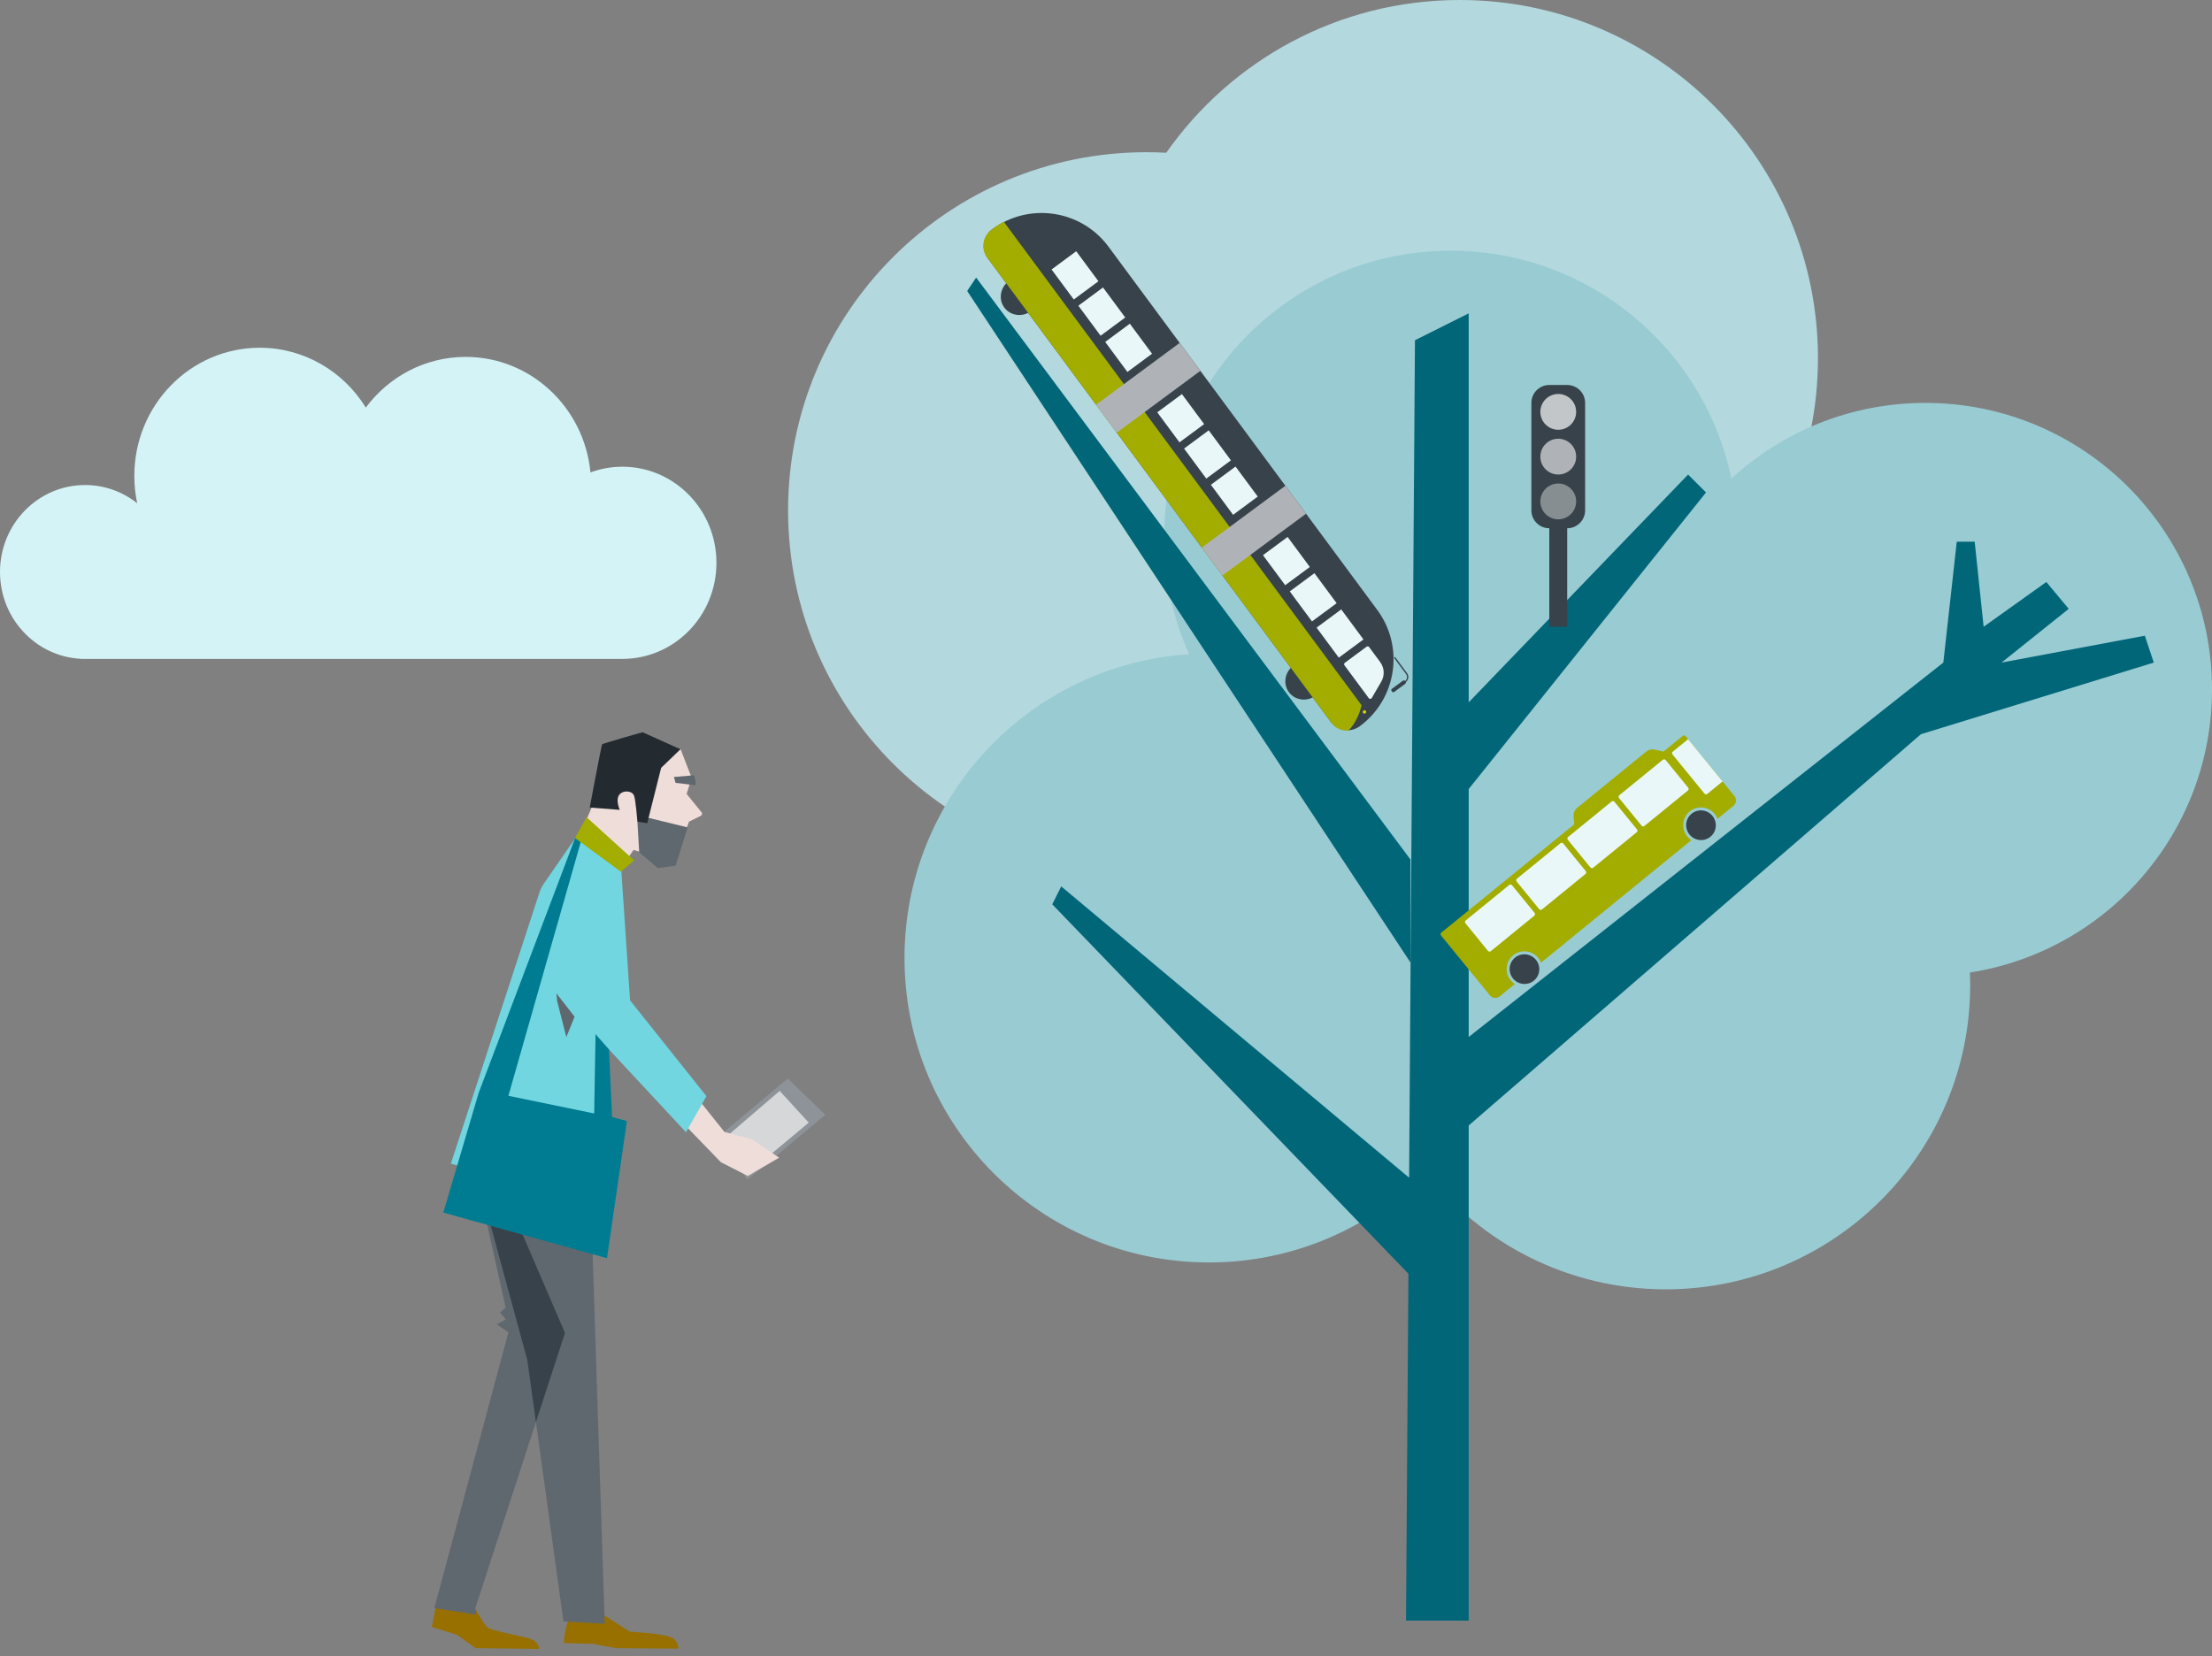 <svg width="247" height="185" viewBox="0 0 247 185" fill="none" xmlns="http://www.w3.org/2000/svg">
<rect x="0" y="0" width="247" height="185" fill="#808080" stroke="none"/>
<path d="M69.5 73.591H9L9.007 73.578C3.99 73.316 0 69.075 0 63.881C0 58.519 4.253 54.171 9.5 54.171C11.693 54.171 13.712 54.931 15.32 56.206C15.111 55.221 15 54.198 15 53.149C15 45.246 21.268 38.84 29 38.84C33.988 38.84 38.367 41.506 40.847 45.521C43.404 42.082 47.448 39.862 52 39.862C59.267 39.862 65.24 45.521 65.933 52.762C67.046 52.351 68.248 52.127 69.5 52.127C75.299 52.127 80 56.932 80 62.859C80 68.786 75.299 73.591 69.5 73.591Z" fill="#D4F3F6"/>
<path fill-rule="evenodd" clip-rule="evenodd" d="M163 80C185.091 80 203 62.091 203 40C203 17.909 185.091 0 163 0C149.443 0 137.461 6.744 130.227 17.061C129.49 17.02 128.747 17 128 17C105.909 17 88 34.909 88 57C88 79.091 105.909 97 128 97C141.557 97 153.539 90.256 160.773 79.939C161.51 79.98 162.253 80 163 80Z" fill="#B3D8DE"/>
<path d="M132.783 73.071C130.994 69.08 130 64.656 130 60C130 42.327 144.327 28 162 28C177.43 28 190.309 38.92 193.33 53.454C199.03 48.205 206.641 45 215 45C232.673 45 247 59.327 247 77C247 92.982 235.284 106.227 219.972 108.616C219.991 109.075 220 109.536 220 110C220 128.778 204.778 144 186 144C175.103 144 165.404 138.874 159.181 130.901C153.018 137.136 144.46 141 135 141C116.222 141 101 125.778 101 107C101 88.967 115.038 74.213 132.783 73.071Z" fill="#99CBD3"/>
<path fill-rule="evenodd" clip-rule="evenodd" d="M157.5 107.5L108 32.5L109 31L157.5 96V107.5ZM157.271 142.262L117.5 101L118.5 99L157.346 131.533L158 38L164 35V78.442L188.5 53L190.5 55L164 88.125V115.817L217 74L218.5 60.5H220.5L221.5 70L228.5 65L231 68L223.5 74L239.5 71L240.5 74L214.5 82L164 125.702V181H157L157.271 142.262Z" fill="#006678"/>
<path d="M185.751 83.939L184.755 83.719C184.427 83.646 184.084 83.727 183.824 83.939L176.11 90.228C175.828 90.458 175.678 90.814 175.71 91.178L175.789 92.061L160.94 104.167C160.846 104.244 160.832 104.383 160.91 104.478L166.367 111.172C166.637 111.503 167.124 111.554 167.454 111.285L169.148 109.904C168.98 109.794 168.825 109.656 168.691 109.491C167.995 108.638 168.119 107.386 168.967 106.694C169.815 106.003 171.067 106.134 171.763 106.987C171.897 107.151 172 107.331 172.074 107.518L188.861 93.833C188.692 93.723 188.537 93.585 188.403 93.42C187.707 92.567 187.831 91.315 188.68 90.623C189.528 89.932 190.779 90.063 191.475 90.916C191.609 91.08 191.713 91.26 191.787 91.447L193.566 89.996C193.896 89.727 193.944 89.24 193.674 88.909L188.217 82.215C188.139 82.12 188 82.106 187.906 82.182L185.751 83.939Z" fill="#A2AD00"/>
<path d="M163.664 102.804C163.57 102.88 163.556 103.019 163.634 103.114L166.152 106.204C166.23 106.299 166.369 106.313 166.463 106.236L171.327 102.271C171.421 102.194 171.435 102.055 171.358 101.96L168.839 98.87C168.762 98.776 168.623 98.761 168.528 98.838L163.664 102.804Z" fill="#EAF7F8"/>
<path d="M169.351 98.453C169.274 98.358 169.288 98.219 169.382 98.142L174.246 94.177C174.34 94.1 174.479 94.114 174.556 94.209L177.075 97.299C177.152 97.393 177.139 97.532 177.044 97.609L172.18 101.575C172.086 101.652 171.947 101.637 171.87 101.542L169.351 98.453Z" fill="#EAF7F8"/>
<path d="M175.099 93.481C175.005 93.558 174.991 93.697 175.068 93.792L177.587 96.881C177.664 96.976 177.804 96.99 177.898 96.914L182.762 92.948C182.856 92.871 182.87 92.732 182.793 92.637L180.274 89.548C180.197 89.453 180.058 89.438 179.963 89.515L175.099 93.481Z" fill="#EAF7F8"/>
<path d="M180.786 89.13C180.709 89.036 180.722 88.896 180.817 88.82L185.681 84.854C185.775 84.777 185.914 84.792 185.991 84.886L188.51 87.976C188.587 88.071 188.574 88.21 188.479 88.287L183.615 92.252C183.521 92.329 183.382 92.315 183.305 92.22L180.786 89.13Z" fill="#EAF7F8"/>
<path d="M186.759 84.26C186.682 84.165 186.696 84.026 186.79 83.95L188.497 82.558L192.345 87.278L190.638 88.669C190.544 88.746 190.405 88.732 190.328 88.637L186.759 84.26Z" fill="#EAF7F8"/>
<ellipse cx="170.226" cy="108.239" rx="1.652" ry="1.661" transform="rotate(-39.19 170.226 108.239)" fill="#37424A"/>
<ellipse cx="189.939" cy="92.168" rx="1.652" ry="1.661" transform="rotate(-39.19 189.939 92.168)" fill="#37424A"/>
<path d="M173 43C171.895 43 171 43.895 171 45V57C171 58.105 171.895 59 173 59L173 70H175V59C176.105 59 177 58.105 177 57V45C177 43.895 176.105 43 175 43H173Z" fill="#37424A"/>
<circle cx="174" cy="56" r="2" fill="#878E92"/>
<circle cx="174" cy="51" r="2" fill="#AFB3B7"/>
<circle cx="174" cy="46" r="2" fill="#C3C6C9"/>
<ellipse cx="113.884" cy="33.071" rx="2.085" ry="2.158" transform="rotate(53.507 113.884 33.071)" fill="#37424A"/>
<ellipse cx="145.658" cy="76.022" rx="2.085" ry="2.158" transform="rotate(53.507 145.658 76.022)" fill="#37424A"/>
<path d="M110.79 25.61C114.913 22.56 120.729 23.43 123.779 27.553L153.787 68.117C156.837 72.24 155.967 78.055 151.844 81.106C150.813 81.868 149.36 81.651 148.597 80.62L110.305 28.858C109.542 27.827 109.759 26.373 110.79 25.61Z" fill="#37424A"/>
<path d="M155.654 73.457L157.001 75.278C157.183 75.523 157.134 75.871 156.894 76.071L156.873 76.043C156.826 75.979 156.734 75.967 156.668 76.016L155.412 76.945C155.346 76.994 155.331 77.086 155.378 77.15L155.463 77.265C155.511 77.329 155.603 77.341 155.669 77.292L156.925 76.363C156.981 76.322 157 76.25 156.976 76.19C157.285 75.941 157.351 75.5 157.121 75.189L155.774 73.368L155.654 73.457Z" fill="#37424A"/>
<path d="M150.534 81.606C149.831 81.642 149.134 81.346 148.695 80.752L110.207 28.725C109.498 27.768 109.727 26.397 110.719 25.664L111.078 25.398C111.402 25.158 111.737 24.942 112.08 24.751L152.041 78.769C151.887 79.462 151.391 80.862 150.534 81.606Z" fill="#A2AD00"/>
<rect x="120.174" y="28.06" width="4.171" height="3.423" transform="rotate(53.507 120.174 28.06)" fill="#EAF7F8"/>
<rect x="131.977" y="44.015" width="4.171" height="3.423" transform="rotate(53.507 131.977 44.015)" fill="#EAF7F8"/>
<rect x="143.78" y="59.97" width="4.171" height="3.423" transform="rotate(53.507 143.78 59.97)" fill="#EAF7F8"/>
<rect x="123.167" y="32.107" width="4.171" height="3.423" transform="rotate(53.507 123.167 32.107)" fill="#EAF7F8"/>
<rect x="134.97" y="48.062" width="4.171" height="3.423" transform="rotate(53.507 134.97 48.062)" fill="#EAF7F8"/>
<rect x="146.773" y="64.016" width="4.171" height="3.423" transform="rotate(53.507 146.773 64.016)" fill="#EAF7F8"/>
<rect x="126.161" y="36.153" width="4.171" height="3.423" transform="rotate(53.507 126.161 36.153)" fill="#EAF7F8"/>
<rect x="137.964" y="52.108" width="4.171" height="3.423" transform="rotate(53.507 137.964 52.108)" fill="#EAF7F8"/>
<rect x="149.767" y="68.063" width="4.171" height="3.423" transform="rotate(53.507 149.767 68.063)" fill="#EAF7F8"/>
<path d="M152.599 72.228C152.688 72.163 152.814 72.181 152.879 72.27L154.116 73.942C154.591 74.584 154.638 75.447 154.236 76.137L153.176 77.958C153.104 78.082 152.928 78.092 152.843 77.976L150.127 74.306C150.062 74.217 150.08 74.092 150.169 74.026L152.599 72.228Z" fill="#EAF7F8"/>
<rect x="143.53" y="54.252" width="3.883" height="11.608" transform="rotate(53.507 143.53 54.252)" fill="#AFB3B7"/>
<rect x="131.727" y="38.297" width="3.883" height="11.608" transform="rotate(53.507 131.727 38.297)" fill="#AFB3B7"/>
<ellipse cx="152.362" cy="79.515" rx="0.18" ry="0.186" transform="rotate(53.507 152.362 79.515)" fill="#E4D700"/>
<path d="M87.964 120.459L92.155 124.507C92.155 124.507 83.442 131.816 83.426 131.72C83.41 131.624 80.188 126.968 80.188 126.968L87.964 120.459Z" fill="#8D9398"/>
<path d="M87.064 121.838L90.309 125.385L84.122 130.543L81.192 126.877L87.064 121.838Z" fill="#D5D7D9"/>
<path fill-rule="evenodd" clip-rule="evenodd" d="M48.731 179.097L48.216 181.719L51.045 182.592L53.102 184.077L60.215 184.164C60.215 184.164 60.216 183.379 59.187 183.029C58.159 182.68 54.816 182.156 54.388 181.719C53.959 181.281 53.05 179.676 53.05 179.676L48.722 179.097" fill="#977000"/>
<path d="M63.412 181.097L67.354 180.333L70.311 182.232C70.311 182.232 73.172 182.396 74.521 182.723C75.872 183.051 75.743 184.132 75.743 184.132L68.797 184.078L66.1 183.59L62.951 183.51C63.038 182.179 63.343 181.285 63.402 181.123C63.409 181.106 63.412 181.097 63.412 181.097Z" fill="#977000"/>
<path fill-rule="evenodd" clip-rule="evenodd" d="M54.811 131.23L53.052 130.73L56.467 146.058L55.833 146.593L56.491 147.368L55.471 147.912L56.773 148.805L48.499 179.601L53.056 180.319H53.059L53.188 179.914L53.051 179.676L59.843 158.831L62.919 181.095L67.526 181.354L65.986 134.405C64.353 133.941 62.798 133.5 61.259 133.063C59.137 132.46 57.043 131.865 54.811 131.23Z" fill="#5F686E"/>
<path d="M57.682 136.314L63.088 148.868L59.843 158.83L58.888 151.924C56.844 144.409 54.99 137.594 53.129 130.751C53.699 130.914 54.258 131.073 54.809 131.229L55.586 131.45L57.682 136.314Z" fill="#37424A"/>
<path d="M77.736 122.472L80.897 126.425L84 127.251L87 129.296L83.5 131.34L80.5 129.807L76.031 125.191L77.736 122.472Z" fill="#EEDDD9"/>
<path d="M69.42 96.849L70.739 94.928L75.312 96.286L76.931 91.772L78.254 91.117C78.4 91.044 78.441 90.852 78.338 90.725L76.674 88.672L77.234 86.865L75.996 83.67L71.765 81.768L67.639 83.383L66.054 90.231L64.623 93.528L69.42 96.849Z" fill="#EEDDD9"/>
<path d="M77.493 86.591C77.493 86.591 77.848 87.743 77.596 87.697C77.345 87.652 75.433 87.436 75.433 87.436L75.255 86.777L77.493 86.591Z" fill="#5F686E"/>
<path d="M76.782 92.41L72.378 91.335L71.177 91.766L71.378 95.201L73.453 96.953L75.447 96.68L76.782 92.41Z" fill="#5F686E"/>
<path d="M71.765 81.768H71.766L71.767 81.768L75.997 83.669L75.996 83.67L73.826 85.758L72.271 91.938H72.269L71.172 91.767C71.172 91.767 70.978 89.169 70.771 88.797C70.598 88.487 70.252 88.399 69.972 88.399C69.871 88.399 69.779 88.41 69.706 88.427C69.215 88.538 68.632 88.985 69.201 90.451L65.851 90.191C65.851 90.191 67.161 83.205 67.236 83.124C67.31 83.044 71.577 81.822 71.76 81.769L71.76 81.769L71.765 81.768L71.765 81.768Z" fill="#242B30"/>
<path d="M64.289 93.541L60.719 98.7C60.516 98.995 60.355 99.317 60.244 99.659L50.346 129.961L66.688 134.604L67.032 116.17L76.6 126.457L78.882 122.427L70.354 111.725L69.368 97.08L64.289 93.541Z" fill="#71D6E0"/>
<path d="M62.126 110.939L62.212 111.812L63.24 115.831L64.162 113.549L62.126 110.939Z" fill="#5F686E"/>
<path d="M64.25 93.522L65 93.522L56.769 122.388L66.349 124.359L66.5 115.497L68 117.214L68.349 124.756L70 125.207L67.781 140.529L49.5 135.428L53.454 122.052L64.25 93.522Z" fill="#007C92"/>
<path d="M70.816 96.099L65.499 91.272L64.204 93.594L69.325 97.364L70.816 96.099Z" fill="#A2AD00"/>
</svg>
